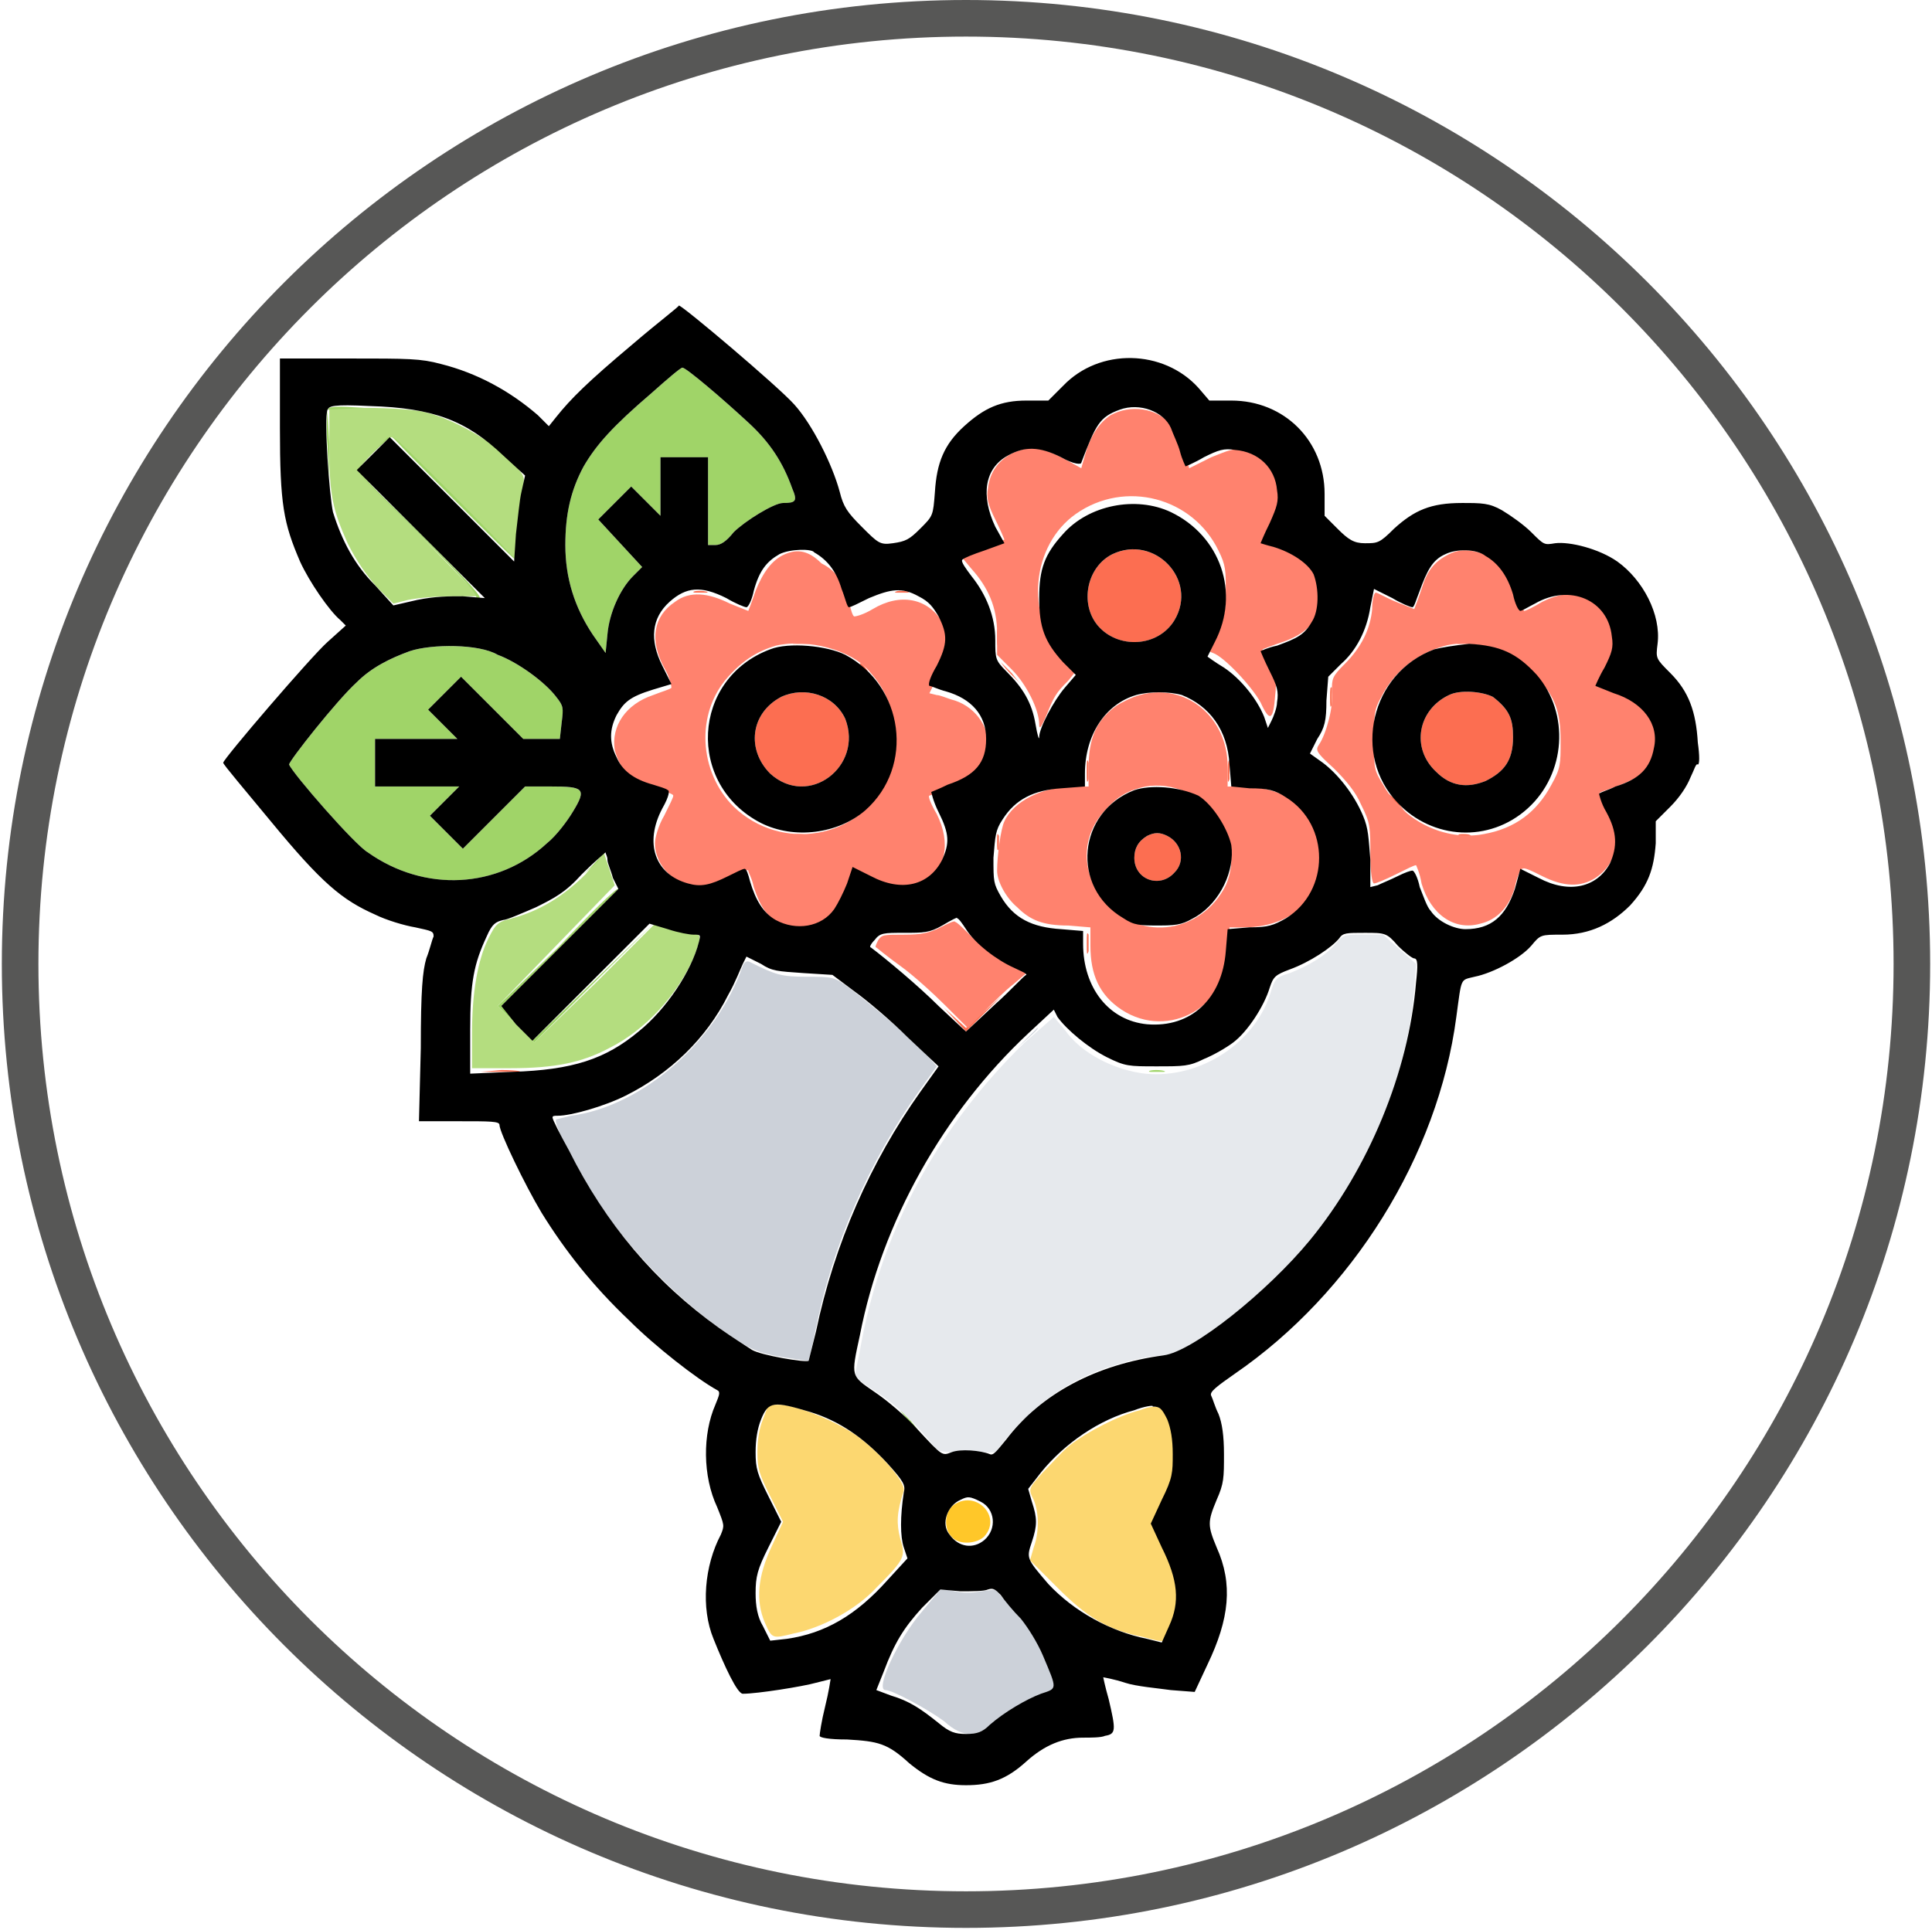 <svg enable-background="new 0 0 105.6 105.5" viewBox="0 0 105.6 105.5" xmlns="http://www.w3.org/2000/svg"><path clip-rule="evenodd" d="m52.1 82.3c-.5.4-.5 1.3-.1 1.7.4.5 1.4.4 1.8 0 1-1.1-.5-2.6-1.7-1.7" fill="#ffc729" fill-rule="evenodd"/><path d="m52.8 105.4c-29.1 0-52.7-23.6-52.7-52.7 0-29.1 23.6-52.7 52.7-52.7s52.7 23.6 52.7 52.7-23.6 52.7-52.7 52.7zm0-103.4c-28 0-50.7 22.7-50.7 50.7s22.7 50.7 50.7 50.7 50.7-22.7 50.7-50.7-22.7-50.7-50.7-50.7z" fill="#575756"/><g clip-rule="evenodd" fill-rule="evenodd"><path d="m41.7 77.6c-.2.5-.3 1.1-.3 1.8 0 .9.1 1.2.7 2.4l.7 1.4-.6 1.3c-.8 1.7-.9 3-.4 4.2.4.9.4.9 1.6.6 1.5-.3 3.4-1.3 4.5-2.5 1.6-1.6 1.6-1.7 1.3-2.7-.2-.8-.2-1.4.2-2.6.1-.5-1.4-2.2-2.7-3.1-1.1-.7-2.7-1.4-3.9-1.6h-.8zm20.6-.5c-1.2.3-2.9 1.2-3.8 1.9-.4.3-1 1-1.5 1.5-.8.9-.8.9-.5 1.5.3.7.3 1.8 0 2.6l-.2.7 1.5 1.5c1.6 1.6 2.7 2.3 4.7 2.7 1.1.3 1.2.3 1.4 0 .4-.6.7-2 .6-2.7-.1-.4-.4-1.3-.7-2.1l-.6-1.3.7-1.4c.6-1.2.7-1.6.7-2.4 0-1.2-.5-2.5-1-2.5-.3-.3-.8-.2-1.3 0" fill="#fcd770"/><path d="m73 51.6c-.6.7-1.5 1.2-2.5 1.6-.7.2-.8.3-1 .9-.8 2.9-3.9 4.9-6.9 4.6-1.7-.2-3.5-1.1-4.4-2.4l-.6-.7-1.6 1.4c-4.6 4.5-7.7 10-8.9 16.3-.2 1.1-.4 2-.4 2s.6.4 1.2.8c1.1.7 2.2 1.8 3.1 2.9.3.4.4.4 1.9.4h1.5l.8-1c1-1.2 2.5-2.4 4-3.1 1.2-.6 3.4-1.2 4.4-1.2 1.1 0 4.9-2.8 7.3-5.5 3.5-3.9 6-9.4 6.4-14.5l.1-1.4-.9-.8-.9-.8h-1.1c-1 0-1.1 0-1.5.5" fill="#e6e9ed"/><path d="m40.6 52.8c-1.4 4.1-5.5 7.7-9.4 8.2-.4.1-.8.2-.8.2-.2.2 1.2 2.9 2.4 4.7 1.9 2.8 4.8 5.7 7.7 7.5.8.5 1.2.6 2.3.8.7.1 1.3.2 1.4.2 0 0 .2-.8.4-1.8.9-4.5 2.9-9.1 5.6-12.9l1-1.4-.7-.8c-.9-.9-2.9-2.6-4.1-3.5-.8-.6-.9-.6-2.3-.6s-1.7-.1-3.1-.8c-.2-.1-.3 0-.4.2m15 4.5-1 1.1 1-1.1c1-.9 1.2-1.1 1.1-1.1-.1.1-.6.6-1.1 1.1m.3 20.3-.5.5.5-.5c.3-.2.6-.4.6-.5 0 0-.1.1-.6.5m-5.5 10.5c-1.3 1.5-2.6 4.3-2 4.3.4 0 2.4 1.1 3.2 1.7 1.1 1 1.9.9 3.1-.2.7-.6 1.5-1 2.4-1.3l.7-.2-.4-1c-.6-1.6-1.1-2.5-2.1-3.5l-.9-1-.8.1c-.4.1-1 .1-1.4 0s-.7-.1-.8-.1c0 0-.5.6-1 1.2" fill="#ccd1d9"/><path d="m18 24.5c0 2.6.2 3.4 1 5.2.5 1 1 1.7 1.6 2.4l.9.9.8-.2c.5-.1 1.4-.2 2.4-.2h1.5l-3.2-3.3c-1.9-1.9-3.4-3.5-3.4-3.6 0-.2 1.6-1.8 1.8-1.8.1 0 1.7 1.5 3.5 3.4l3.4 3.4v-1.3c0-.7.1-1.7.2-2.3.2-1 .2-1-.2-1.5-.9-1.2-3.4-2.7-5.2-3.1-.5-.1-1.8-.2-3-.2h-2.1zm14 23.3c-1.2 1.2-2.5 2-4 2.4-.8.2-.9.3-1.3 1.1-.6 1.2-.9 3-.9 5.2v1.9h2.1c2.4 0 3.9-.3 5.4-1.1 2-1 3.7-2.9 4.6-4.9.5-1.3.5-1.4-.4-1.5-.4-.1-1-.2-1.2-.3l-.4-.2-3.3 3.3-3.4 3.3-1-1-1-1 3.2-3.3 3.2-3.3-.3-.9-.3-.9z" fill="#b4dd7f"/><path d="m35.6 21.5c-2.1 1.8-3 2.8-3.7 4-.7 1.3-1 2.6-1 4.3 0 1.8.5 3.4 1.5 4.9l.7 1 .1-1c.1-1.2.7-2.5 1.4-3.2l.5-.5-1.2-1.3-1.2-1.3.9-.9.9-.9.8.8.8.8v-1.6-1.6h1.3 1.3v2.4 2.4h.4c.3 0 .6-.2 1-.7.6-.6 2.2-1.6 2.7-1.6.7 0 .8-.1.5-.8-.5-1.4-1.2-2.5-2.4-3.6-1.4-1.3-3.4-3-3.6-3-.1 0-.8.6-1.7 1.4m-17.7.9c0 .1-.1 1 0 2l.1 1.8v-1.9l-.1-1.9 2-.1h1.9-1.9c-1.5-.1-1.9-.1-2 .1m2.4 2.4-.9.9.9-.9c.9-.8 1-.9.9-.9 0 0-.4.4-.9.9m4.5 2.5c1.9 1.9 3.4 3.4 3.5 3.4 0 0-1.4-1.5-3.3-3.4s-3.4-3.4-3.5-3.4 1.4 1.5 3.3 3.4m-1.9 1.9c2.7 2.7 3.3 3.4 3.1 3.5-.2 0-.1.1.1.1.4 0 .1-.4-3-3.5-1.9-1.9-3.5-3.4-3.5-3.4s1.4 1.4 3.3 3.3m-.5 6.4c-1.1.4-2.1.9-2.9 1.7-1.1 1-3.7 4.3-3.7 4.5.2.5 3.6 4.4 4.3 4.8 3.1 2.2 7.1 2 9.8-.5.5-.4 1.1-1.2 1.4-1.7.8-1.3.6-1.4-1.2-1.4h-1.4l-1.7 1.7-1.7 1.7-.9-.9-.9-.9.8-.8.8-.8h-2.3-2.3v-1.3-1.3h2.2 2.3l-.8-.8-.8-.8.9-.9.9-.9 1.7 1.7 1.7 1.7h1 1l.1-.9c.1-.8.1-.9-.3-1.4-.6-.8-2.1-1.9-3.2-2.3-1-.6-3.6-.6-4.8-.2m9.5 12.2-.8.8.8-.8c.8-.7.9-.8.8-.8 0 0-.3.3-.8.8m-1.4 4-3.3 3.2 1 1 1 1 3.3-3.3 3.3-3.3-3.3 3.2-3.3 3.2-.9-.9-.9-.9 3.2-3.2c1.8-1.8 3.2-3.2 3.2-3.2-.1-.1-1.6 1.4-3.3 3.2m32.4 6.8h.7c.2 0 0-.1-.4-.1s-.5.1-.3.1m-27.1 11.1c.4.4.7.7.7.7.2.1.1 0-.7-.7l-.7-.7zm13.9 8c.3.3.6.6.6.6s-.2-.2-.5-.6c-.3-.3-.6-.6-.6-.6s.2.3.5.6" fill="#a0d468"/><path d="m68.8 24.9s.2.3.5.5l.5.5-.5-.5c-.4-.5-.5-.6-.5-.5m-8 5.4c-1.4.7-1.8 2.7-.8 3.9 1.1 1.3 3.3 1.2 4.2-.3 1.3-2.2-1.1-4.7-3.4-3.6m-22.8 2.1h.6c.2 0 0-.1-.4-.1-.3 0-.4.1-.2.1m11 0h.6c.2 0 0-.1-.4-.1-.2 0-.4.1-.2.1m36.4 0h.6c.2 0 0-.1-.3-.1s-.4.1-.3.1m-30.9 2.4c0 .4 0 .6.1.4 0-.2 0-.5 0-.7-.1-.2-.1-.1-.1.3m-11.1.4h.8c.2 0 0-.1-.4-.1-.4.1-.6.1-.4.1m36.3 0h.9c.2 0 0-.1-.4-.1s-.7.1-.5.1m-32.7 1.1s.2.3.5.5l.5.5-.5-.5c-.3-.5-.5-.6-.5-.5m8.2.5c.3.3.6.6.6.6s-.2-.2-.5-.6c-.3-.3-.6-.6-.6-.6s.2.3.5.6m28.1-.5s.2.3.5.5l.5.5-.5-.5c-.3-.5-.5-.6-.5-.5m-10.6 1.8c0 .5 0 .7.1.4 0-.2 0-.6 0-.9-.1-.1-.1.1-.1.5m-2.7 0c0 .4 0 .6.1.4 0-.2 0-.5 0-.7-.1-.2-.1-.1-.1.3m-27.3 0c-1.7.9-1.9 2.9-.6 4.2 2.1 1.9 5.1-.4 4.1-3-.6-1.3-2.2-1.8-3.5-1.2m36.5-.1c-1.7.8-2.1 2.9-.7 4.2.8.8 1.7.9 2.7.5 1-.5 1.5-1.1 1.5-2.4 0-1-.2-1.5-1.1-2.2-.6-.3-1.8-.4-2.4-.1m-19.8 4.2c0 .5 0 .7.1.4 0-.3 0-.7 0-.9-.1-.3-.1-.1-.1.5m7.7 0c0 .5 0 .7.1.4 0-.3 0-.7 0-.9 0-.3-.1-.1-.1.5m9.3 1.8c.3.3.6.6.6.6s-.2-.2-.5-.6-.6-.6-.6-.6c0 .1.2.3.5.6m-24.6 1.9c0 .3 0 .5.1.3 0-.2 0-.5 0-.6-.1-.2-.1 0-.1.3m2.7.1c0 .4 0 .6.1.4 0-.2 0-.5 0-.7-.1-.2-.1-.1-.1.3m-11-.3h.6s0-.1-.4-.1c-.3 0-.4 0-.2.1m19.2 0c-.5.3-.7.7-.7 1.2 0 1.2 1.4 1.7 2.2.8.6-.6.4-1.6-.4-2-.4-.2-.7-.2-1.1 0m17.1 0h.6s0-.1-.4-.1c-.2 0-.4 0-.2.1m-20.4 5.9c0 .5 0 .7.1.4 0-.3 0-.7 0-.9-.1-.2-.1 0-.1.5m7.7 0c0 .5 0 .7.1.4 0-.3 0-.7 0-.9s-.1 0-.1.5m-15.5 3.5 1.2 1.3 1-1 1-1-1 .9-1 .9-1.2-1.1-1.2-1.3zm-25.1 3.5h1.7c.5 0 .1-.1-.8-.1-1 .1-1.4.1-.9.1" fill="#fc6e51"/><path d="m60.7 22.7c-.6.4-1.1 1.1-1.4 2.2l-.2.7-.9-.5c-1.3-.7-1.9-.7-2.7-.4-.9.4-1.4 1.1-1.5 2-.1.5 0 .9.4 1.7.3.6.5 1.1.5 1.1s-.4.2-.8.3c-.5.1-1 .4-1.2.5l-.3.2.5.6c.9 1 1.4 2.1 1.4 3.5v1.2l.8.8c.8.8 1.5 2.2 1.5 3 0 .3.1.2.4-.5.4-1 .5-1.2 1.2-1.9l.4-.5-.7-.8c-2.1-2.3-1.7-6.1.7-7.8 2.7-1.9 6.4-.9 7.8 2 .4.8.4 1.1.4 2.2 0 1.2-.1 1.5-.5 2.3-.5.9-.5 1-.2 1.1.6.2 2.1 1.8 2.6 2.7.5 1.1.7 1 .8-.4.1-.8 0-1.1-.4-1.8-.1-.2-.3-.7-.3-.7s.5-.2 1.1-.4c1.2-.4 1.9-1.1 2.1-2 .3-1.5-.5-2.5-2.2-3.1l-1-.3.5-.9c.5-.9.5-1.2.5-2.2 0-.8-1.1-1.8-2-2-.6-.1-.8 0-1.8.4l-1.2.6-.3-1c-.2-.6-.5-1.2-.7-1.4-.8-.9-2.2-1.1-3.3-.5m-17.8 7.6c-.7.3-1.2 1-1.6 2-.2.6-.4 1.1-.4 1.1s-.5-.2-1-.4c-1.2-.6-2.2-.7-3-.1-1.2.8-1.4 2.1-.6 3.6.3.5.4 1 .4 1.1-.1.1-.5.2-1 .4-1.5.5-2.3 1.7-2.1 3 .3 1.1.8 1.6 2.3 2.1.5.2.9.3.9.4s-.2.5-.5 1.1c-.3.5-.5 1.2-.5 1.5 0 1.3 1.2 2.4 2.5 2.4.4 0 1-.2 1.6-.5s1-.5 1-.4.2.4.3.9c.4 1.2.8 1.7 1.6 2.1 1.4.6 2.9-.2 3.4-1.9.2-.5.3-1 .4-1 .1-.1.6.1 1.1.4 1.1.6 1.9.6 2.7.2 1.3-.7 1.6-2.2.8-3.8-.3-.5-.5-1-.4-1 0 0 .5-.2 1-.3 1.2-.4 2.1-1.2 2.2-2 .2-1.3-.6-2.5-1.8-2.9-.4-.1-.8-.3-1-.3l-.4-.1.5-1c.6-1.1.6-2.1.2-2.9-.8-1.3-2.3-1.6-3.8-.7-.5.3-.9.4-1 .4s-.2-.4-.3-.8c-.3-1.1-.7-1.7-1.5-2.1-.7-.7-1.3-.8-2-.5m36.3 0c-.8.4-1.2.9-1.5 1.9-.2.6-.4 1.1-.4 1.1s-.5-.2-1-.4-1-.5-1.1-.5-.2.4-.2.9c-.1 1.1-.6 2.1-1.5 3-.7.7-.7.8-.7 1.5.1.8-.3 2.3-.7 2.9-.2.3-.2.4.8 1.3.7.7 1.2 1.3 1.5 2 .5 1 .5 1.2.5 2.7 0 1 .1 1.6.2 1.6s.6-.2 1.2-.5 1-.5 1.1-.5c0 0 .2.4.3 1 .5 1.7 1.8 2.6 3.2 2.2.9-.2 1.6-.9 1.9-2 .1-.5.3-1 .4-1 .1-.1.5.1 1.1.4 1.2.6 2.1.6 2.9.1 1.2-.8 1.5-2.2.6-3.7-.4-.7-.4-1-.3-1 2-.7 2.3-.9 2.8-1.7.9-1.5 0-3.3-2-3.8-.4-.1-.8-.2-.8-.3-.1 0 .1-.5.4-1 .6-1.2.6-2 .2-2.8-.8-1.3-2.2-1.6-3.8-.8-.5.3-.9.5-1 .5 0 0-.2-.4-.4-1-.4-1.3-.7-1.7-1.5-2-1-.4-1.6-.4-2.2-.1m-36.8 5c-1 .3-1.8.8-2.6 1.7-1.8 2-1.6 5.2.3 7.1 2.6 2.5 6.9 1.8 8.4-1.5.3-.7.4-1.1.4-2.2 0-1.4-.4-2.6-1.3-3.6-1-1.3-3.5-1.9-5.2-1.5m36.6 0c-1.5.4-2.8 1.4-3.5 2.8-.4.7-.4 1-.4 2.4 0 1.5 0 1.6.5 2.4 1.1 2 3.4 3.1 5.5 2.7 1.7-.3 2.9-1.2 3.7-2.7.5-.9.5-1.1.5-2.4 0-1.6-.3-2.4-1.3-3.5-1-1.4-3.5-2.1-5-1.7m-16.7 2.7c-.4.1-1 .4-1.3.6-1.1.8-1.5 1.8-1.5 3.4v1h-.8c-1.7 0-3.3.8-3.8 1.9-.2.4-.4 1.9-.4 2.7 0 .6.5 1.5 1.1 2 .7.7 1.4 1 2.8 1l1.2.1v1c0 1.6.5 2.7 1.7 3.5 2.6 1.7 5.9-.2 5.9-3.4v-1.1h.8c2.5 0 4.4-1.6 4.4-3.9s-2-3.8-4.5-3.8h-.8v-1.1c0-2.7-2.3-4.6-4.8-3.9m.3 5c-.9.2-1.5.5-2.2 1.3-1.4 1.5-1.3 3.6.1 5.1 1.9 2.1 5.2 1.6 6.5-1 1.2-2.7-1.4-5.9-4.4-5.4m-11.2 7.7c-.6.3-1 .4-2 .4-1.1 0-1.2 0-1.4.3-.1.2-.2.4-.1.4 0 0 .6.5 1.3 1s1.8 1.5 2.5 2.2l1.2 1.2.9-.9c.5-.5 1.2-1.2 1.6-1.5l.7-.6-1-.5c-.6-.3-1.3-.9-1.9-1.4-.5-.5-.9-.9-1-.9 0-.1-.4.1-.8.3" fill="#ff826e"/><path d="m34.6 18.8c-2.5 2.1-3.4 3-4.2 4l-.4.5-.6-.6c-1.5-1.3-3.3-2.3-5.3-2.8-1.1-.3-1.8-.3-5-.3h-3.8v3.8c0 4.2.2 5.2 1.1 7.3.5 1.1 1.6 2.7 2.2 3.2l.3.3-1 .9c-.9.8-5.7 6.4-5.7 6.6 0 .1 1.2 1.5 2.6 3.2 2.8 3.4 3.9 4.3 5.7 5.1.6.3 1.6.6 2.2.7.9.2 1 .2 1 .5-.1.2-.2.7-.4 1.2-.2.7-.3 1.7-.3 4.9l-.1 4h2.2c1.7 0 2.2 0 2.2.2 0 .4 1.4 3.3 2.3 4.8 1.3 2.1 2.8 4 4.8 5.9 1.4 1.4 3.7 3.2 4.8 3.8.2.1.1.3-.1.8-.7 1.6-.7 3.9.1 5.6.4 1 .4 1 .2 1.5-.9 1.7-1.1 4-.4 5.7.6 1.5 1.3 3 1.6 3 .8 0 3.3-.4 4-.6.4-.1.8-.2.8-.2s-.1.7-.3 1.5-.3 1.5-.3 1.6.5.2 1.5.2c1.7.1 2.2.2 3.4 1.3 1.1.9 1.9 1.2 3.1 1.2 1.3 0 2.2-.3 3.3-1.3 1-.9 2-1.3 3.1-1.3.4 0 1 0 1.2-.1.6-.1.6-.3.2-2-.2-.7-.3-1.2-.3-1.2s.6.1 1.2.3 1.8.3 2.5.4l1.3.1.7-1.5c1.2-2.5 1.4-4.4.5-6.4-.5-1.2-.5-1.4 0-2.6.4-.9.4-1.2.4-2.5 0-1-.1-1.7-.3-2.2-.2-.4-.3-.8-.4-1s.3-.5 1.3-1.2c6.4-4.4 11.1-11.9 12.1-19.5.3-2.2.2-2 1-2.2 1-.2 2.5-1 3.1-1.7.5-.6.5-.6 1.7-.6 1.5 0 2.7-.6 3.7-1.6 1-1.1 1.3-2 1.4-3.4v-1.2l.8-.8c.5-.5.9-1.1 1.1-1.6.2-.4.3-.8.4-.7.1 0 .1-.5 0-1.2-.1-1.7-.5-2.8-1.5-3.8-.8-.8-.8-.8-.7-1.6.2-1.6-.8-3.5-2.2-4.5-1-.7-2.6-1.1-3.4-1-.6.1-.6.1-1.3-.6-.4-.4-1.1-.9-1.6-1.2-.7-.4-1.1-.4-2.2-.4-1.7 0-2.6.4-3.7 1.4-.8.8-.9.8-1.6.8-.6 0-.9-.2-1.5-.8l-.7-.7v-1.2c0-2.9-2.2-5.1-5.1-5.1h-1.2l-.6-.7c-1.9-2.1-5.4-2.2-7.4-.1l-.8.8h-1.2c-1.4 0-2.3.4-3.4 1.4s-1.5 2-1.6 3.6c-.1 1.3-.1 1.3-.8 2-.6.6-.8.7-1.5.8s-.8 0-1.7-.9c-.8-.8-1-1.1-1.2-1.9-.4-1.5-1.5-3.7-2.5-4.8-.9-1-6.1-5.4-6.3-5.4.1 0-1.1.9-2.5 2.1m1 2.7c-2.1 1.8-3 2.8-3.7 4-.7 1.3-1 2.6-1 4.3 0 1.8.5 3.4 1.5 4.9l.7 1 .1-1c.1-1.2.7-2.5 1.4-3.2l.5-.5-1.2-1.3-1.2-1.3.9-.9.9-.9.8.8.8.8v-1.6-1.6h1.3 1.3v2.4 2.4h.4c.3 0 .6-.2 1-.7.6-.6 2.2-1.6 2.7-1.6.7 0 .8-.1.5-.8-.5-1.4-1.2-2.5-2.4-3.6-1.4-1.3-3.4-3-3.6-3-.1 0-.8.6-1.7 1.4m-17.7.9c-.2.5.1 4.7.3 5.6.5 1.6 1.2 2.9 2.3 4l1 1.1 1.3-.3c1-.2 1.7-.2 2.5-.2l1.2.1-3.5-3.5-3.5-3.5.9-.9.9-.9 3.4 3.4 3.4 3.4.1-1.5c.1-.8.2-1.9.3-2.3l.2-.9-1.2-1.1c-2-1.9-3.8-2.6-7.3-2.7-2-.1-2.2 0-2.3.2m43.3 0c-1.1.4-1.3.8-2.1 2.9 0 .1-.4.1-1.1-.3-1.2-.6-2-.6-2.9-.1-1.3.7-1.5 2.2-.7 3.9l.5.9-1.1.4c-.6.2-1.1.4-1.2.5s.2.5.5.9c.8 1 1.3 2.2 1.3 3.5 0 1 0 1.1.6 1.7.9.9 1.4 1.7 1.6 2.9.1.6.2.9.2.7 0-.5.8-2 1.4-2.7l.6-.7-.7-.7c-1-1.1-1.3-1.9-1.3-3.5s.3-2.4 1.3-3.5c1.4-1.6 4-2.1 5.9-1.2 2.7 1.3 3.8 4.4 2.4 7.1-.2.4-.4.8-.4.8s.4.3.9.6c.9.6 1.8 1.7 2.2 2.7l.2.6.2-.4c.1-.2.3-.7.3-1 .1-.6 0-.9-.4-1.7-.3-.6-.5-1.1-.5-1.1s.4-.2.9-.3c1.1-.4 1.5-.6 1.9-1.3.4-.6.4-1.8.1-2.6-.3-.6-1.2-1.2-2.2-1.5-.4-.1-.7-.2-.7-.2s.2-.5.5-1.1c.4-.9.5-1.2.4-1.8-.1-1.2-1-2.1-2.3-2.2-.6-.1-.9 0-1.7.4-.5.3-1 .5-1 .5s-.2-.4-.3-.8-.4-1-.5-1.3c-.4-.9-1.7-1.4-2.8-1m-18.6 7.9c-.7.4-1.1.9-1.4 2-.1.5-.3.9-.4.9s-.6-.2-1.1-.5c-1.4-.7-2.2-.6-3.1.2-1 .9-1.1 2.1-.4 3.5l.5 1-1 .3c-1.3.4-1.6.7-2 1.4-.4.8-.4 1.5 0 2.3.3.7.9 1.2 2 1.5.3.1.7.2.8.3.1 0 .1.3-.3 1-1 1.9-.4 3.6 1.4 4.1.7.2 1.2.1 2.2-.4.4-.2.8-.4.9-.4s.2.3.3.7c.3 1 .7 1.7 1.4 2.1 1.1.6 2.5.4 3.2-.6.2-.3.5-.9.7-1.4l.3-.9 1 .5c1.7.9 3.2.5 3.9-.9.4-.9.4-1.4-.2-2.6-.3-.6-.4-1.1-.4-1.1s.5-.2.9-.4c1.5-.5 2.1-1.2 2.1-2.5s-.8-2.2-2.2-2.6c-.4-.1-.8-.3-.9-.3-.1-.1.1-.6.4-1.1.6-1.2.6-1.7.1-2.7-.3-.5-.5-.8-1.1-1.1-.9-.5-1.5-.4-2.7.1-.6.3-1 .5-1.1.5s-.2-.5-.4-1c-.3-1-.8-1.6-1.5-2-.1-.2-1.3-.2-1.9.1m18.2 0c-1.4.7-1.8 2.7-.8 3.9 1.1 1.3 3.3 1.2 4.2-.3 1.3-2.2-1.1-4.7-3.4-3.6m18.2 0c-.7.3-1 .9-1.4 2-.2.5-.3.9-.4.9s-.6-.2-1.1-.5l-1-.5-.2 1c-.2 1.3-.8 2.4-1.6 3.1l-.7.7-.1 1.3c0 1.1-.1 1.5-.5 2.1l-.4.8.7.5c.8.6 1.7 1.7 2.2 2.9.3.7.3 1.2.4 2.4v1.5l.4-.1c.2-.1.7-.3 1.1-.5s.7-.3.8-.3.3.4.4.9c.2.5.4 1.1.6 1.3.4.6 1.3 1 1.9 1 1.4 0 2.2-.7 2.7-2.2l.3-1.1 1 .5c1.7.9 3.2.5 3.9-.8.4-.9.4-1.7-.2-2.8-.3-.5-.4-1-.4-1 .1-.1.5-.2.9-.4 1.3-.4 1.9-1 2.1-2.1.3-1.3-.6-2.5-2.2-3-.5-.2-1-.4-1-.4s.2-.5.5-1c.4-.8.5-1.1.4-1.7-.2-2-2.3-2.9-4.2-1.8-.4.2-.7.4-.8.4s-.3-.4-.4-.9c-.3-1-.8-1.7-1.5-2.1-.5-.4-1.6-.4-2.2-.1m-56.6 5.3c-1.1.4-2.1.9-2.9 1.7-1.1 1-3.7 4.3-3.7 4.5.2.5 3.6 4.4 4.3 4.8 3.1 2.2 7.1 2 9.8-.5.5-.4 1.1-1.2 1.4-1.7.8-1.3.6-1.4-1.2-1.4h-1.4l-1.7 1.7-1.7 1.7-.9-.9-.9-.9.8-.8.8-.8h-2.3-2.3v-1.3-1.3h2.2 2.3l-.8-.8-.8-.8.9-.9.9-.9 1.7 1.7 1.7 1.7h1 1l.1-.9c.1-.8.1-.9-.3-1.4-.6-.8-2.1-1.9-3.2-2.3-1-.6-3.6-.6-4.8-.2m19.7-.1c-4.3 1.6-4.6 7.4-.5 9.5 1.8.9 4.2.6 5.7-.7 2.7-2.4 2.1-6.8-1.1-8.5-1-.5-3.1-.7-4.1-.3m36.3 0c-3.5 1.3-4.5 5.8-2 8.4 1.9 2 5 2.2 7.1.3s2.3-5.2.5-7.3c-1.1-1.2-2-1.6-3.7-1.7-.9.1-1.5.2-1.9.3m-35.7 2.6c-1.7.9-1.9 2.9-.6 4.2 2.1 1.9 5.1-.4 4.1-3-.6-1.3-2.2-1.8-3.5-1.2m19.4-.1c-1.7.5-2.8 2.2-2.8 4.3v.7l-1.3.1c-1.5.1-2.5.6-3.2 1.7-.4.6-.4.9-.5 2.1 0 1.3 0 1.4.4 2.1.7 1.2 1.7 1.7 3.3 1.8l1.2.1v.7c0 2.4 1.4 4.2 3.5 4.4 2.4.2 4.1-1.4 4.3-4l.1-1.2 1.2-.1c1 0 1.3-.1 2-.5 2.4-1.5 2.4-5.1 0-6.6-.6-.4-1-.5-2-.5l-1-.1-.1-1.2c-.1-1.9-1.1-3.2-2.6-3.8-.7-.2-1.8-.2-2.5 0m17.1 0c-1.7.8-2.1 2.9-.7 4.2.8.8 1.7.9 2.7.5 1-.5 1.5-1.1 1.5-2.4 0-1-.2-1.5-1.1-2.2-.6-.3-1.8-.4-2.4-.1m-17.2 5.2c-3.1 1.2-3.5 5.3-.6 7 .6.4.9.4 2 .4s1.3-.1 2-.5c1.3-.8 2.1-2.5 1.9-3.9-.2-.9-1-2.2-1.8-2.7-1.1-.5-2.6-.6-3.5-.3m.7 2.5c-.5.3-.7.7-.7 1.2 0 1.2 1.4 1.7 2.2.8.6-.6.4-1.6-.4-2-.4-.2-.7-.2-1.1 0m-30.9 2.1c-.9 1-1.5 1.3-2.5 1.8-.7.3-1.6.7-1.8.7-.4.1-.6.2-.9.9-.7 1.5-.9 2.5-.9 5.1v2.4l2.3-.1c3.3-.1 5.1-.7 6.9-2.2 1.5-1.2 2.9-3.3 3.3-4.9.1-.4.1-.4-.3-.4-.2 0-.8-.1-1.4-.3l-1-.3-3.2 3.2-3.2 3.2-.9-.9-.8-1 3.2-3.2 3.2-3.2-.3-.6c-.1-.4-.3-.8-.3-1s-.1-.3-.1-.4c0 0-.6.5-1.3 1.2m19.7 2.8c-.7.4-1 .4-2.1.4s-1.3 0-1.6.4c-.2.2-.3.4-.2.4.8.6 2.6 2.1 3.7 3.2l1.5 1.4 1.6-1.5c.9-.8 1.6-1.6 1.7-1.6 0-.1-.3-.2-.7-.4-.9-.4-2.1-1.3-2.6-2.1-.2-.3-.4-.6-.5-.6.1-.1-.3.1-.8.4m21.7.7c-.4.5-1.6 1.3-2.7 1.7-.8.3-.9.4-1.1 1-.3 1-1.2 2.4-2 3-.4.3-1.1.7-1.6.9-.8.4-1.1.4-2.6.4s-1.7 0-2.7-.5-2.2-1.5-2.7-2.2l-.2-.4-1.4 1.3c-4.6 4.3-8 10.3-9.2 16.5-.5 2.3-.5 2.2.8 3.1.6.4 1.7 1.3 2.4 2.1 1.3 1.4 1.3 1.4 1.8 1.2s1.6-.1 2.1.1c.2.1.4-.2.9-.8 1.9-2.5 4.9-4.1 8.6-4.6 1.6-.2 5.7-3.5 8-6.3 3.2-3.9 5.4-9.2 5.8-14.1.1-.9.1-1.3-.1-1.3-.1 0-.5-.3-.9-.7-.6-.7-.7-.7-1.8-.7-1 0-1.2 0-1.4.3m-32.6 1.4c-.1.2-.4 1-.8 1.7-1.2 2.4-3.2 4.3-5.6 5.5-1.2.6-3 1.1-3.7 1.1-.2 0-.3 0-.3.1s.4.9.9 1.8c2 4 4.7 7.2 8.2 9.7.7.5 1.5 1 1.8 1.2.5.3 2.9.7 3.1.6 0 0 .2-.8.4-1.6 1-4.8 3-9.3 5.7-13.1l1-1.4-1.7-1.6c-.9-.9-2.2-2-2.9-2.5l-1.2-.9-1.6-.1c-1.4-.1-1.7-.1-2.3-.5l-.8-.4zm1 24.9c-.2.5-.3 1.1-.3 1.8 0 .9.1 1.2.7 2.4l.7 1.4-.7 1.4c-.6 1.2-.7 1.6-.7 2.5 0 .7.1 1.3.4 1.8l.4.8.9-.1c2.1-.3 3.8-1.3 5.5-3.2l1.1-1.2-.2-.6c-.2-.6-.2-1.7 0-3 .1-.4 0-.6-.9-1.6-1.3-1.4-2.6-2.3-4.2-2.8-2-.6-2.3-.6-2.7.4m20.4-.5c-1.9.5-3.8 1.8-5.1 3.4l-.7.9.2.7c.3.9.3 1.3 0 2.2s-.3.9.9 2.3c1.4 1.5 3.4 2.6 5.4 3l.8.2.4-.9c.6-1.3.5-2.5-.4-4.3l-.6-1.3.6-1.3c.6-1.2.6-1.5.6-2.5 0-.8-.1-1.4-.3-1.9-.3-.6-.4-.7-.8-.7.1-.1-.5 0-1 .2m-9.5 4.9c-.7.3-1.1 1.3-.6 1.9.5.7 1.3.8 1.9.3.7-.6.6-1.7-.2-2.1-.6-.3-.7-.3-1.1-.1m1.5 4.9c-.2.1-.9.1-1.5.1l-1.1-.1-1 1c-1 1.1-1.5 1.9-2.1 3.5l-.4 1 .8.3c1 .3 1.6.7 2.6 1.5.6.5.9.6 1.5.6s.9-.1 1.3-.5c.8-.7 2-1.4 2.8-1.7.9-.3.9-.2.1-2.1-.3-.7-.8-1.5-1.2-2-.4-.4-.9-1-1.1-1.3-.3-.3-.4-.4-.7-.3"/></g></svg>